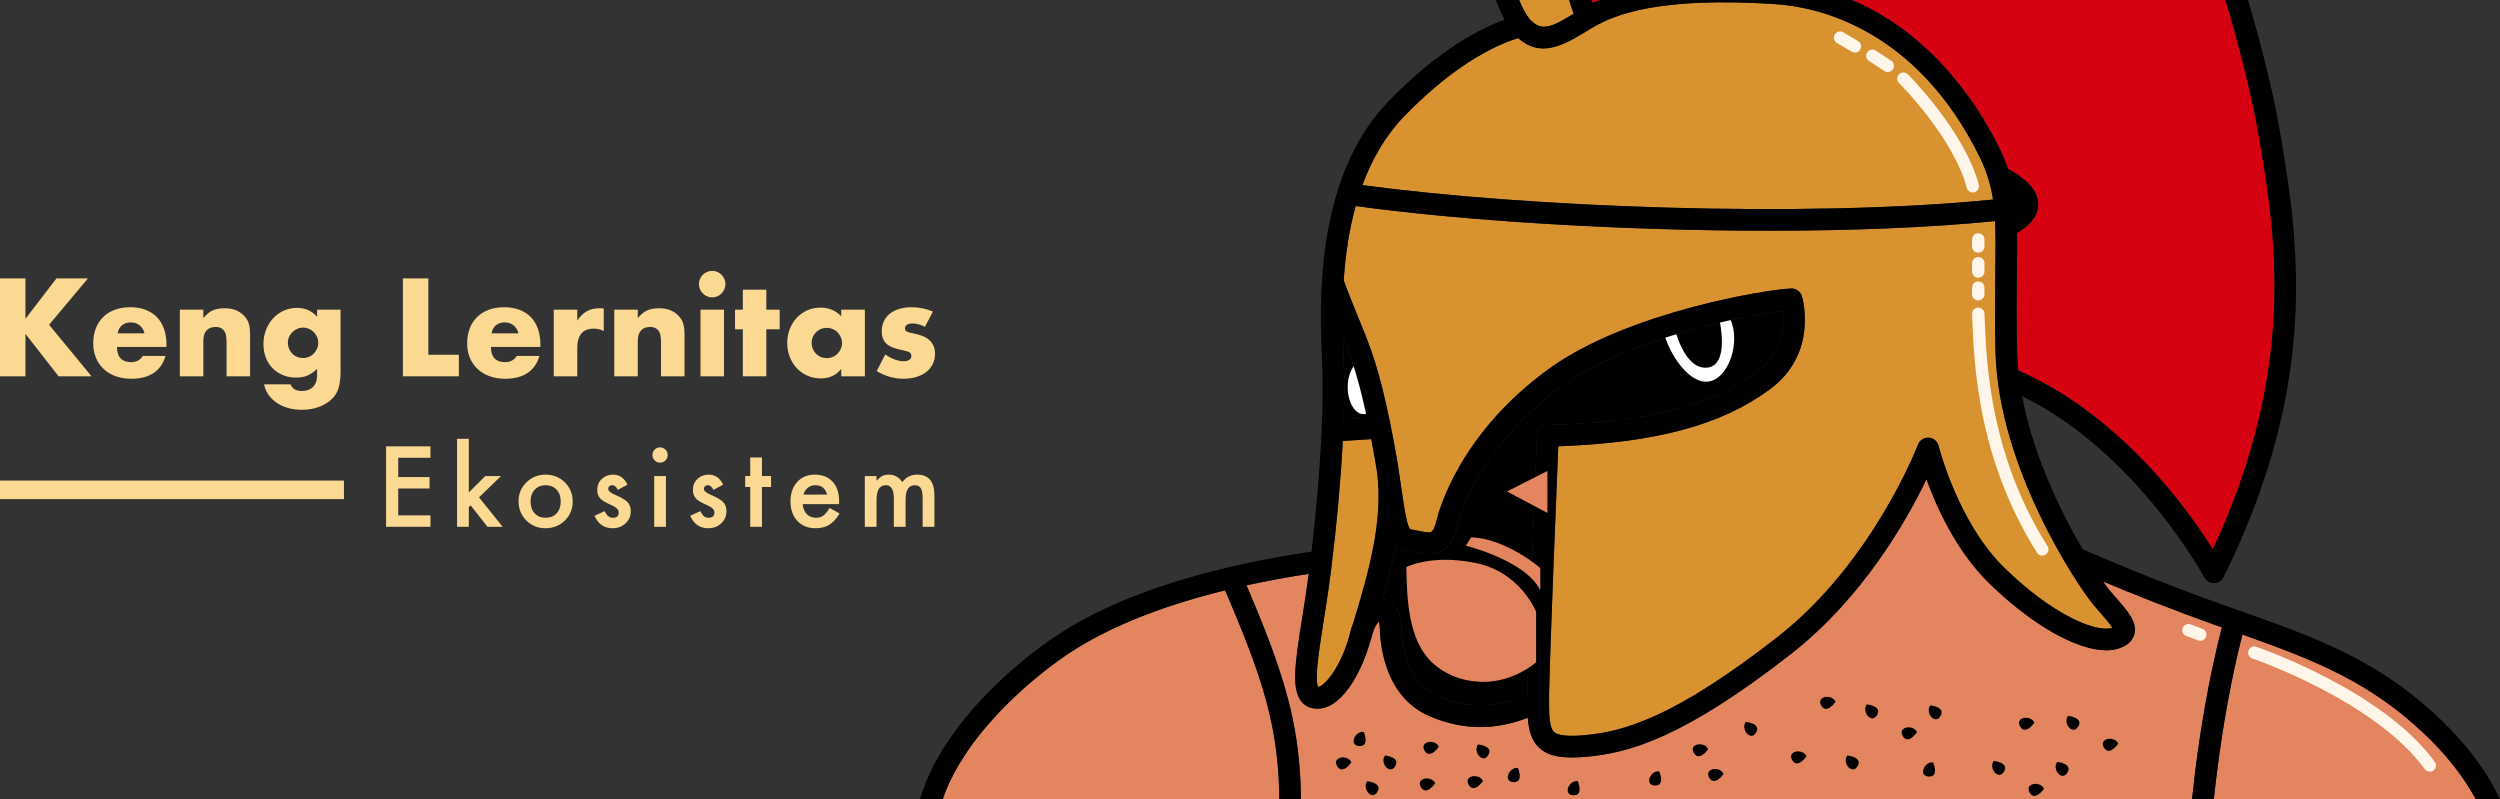<?xml version="1.0" encoding="UTF-8"?>
<svg id="Ebene_2" data-name="Ebene 2" xmlns="http://www.w3.org/2000/svg" version="1.1" viewBox="0 0 1616.98 516.86">
  <rect x="0" y="0" width="1616.98" height="516.86" fill="#333333" stroke="none"/>
  <defs>
    <style>
      .cls-1 {
        fill: #d89330;
      }

      .cls-1, .cls-2, .cls-3, .cls-4, .cls-5, .cls-6 {
        stroke-width: 0px;
      }

      .cls-2 {
        fill: #000;
      }

      .cls-7 {
        fill: none;
        stroke: #fff6e9;
        stroke-linecap: round;
        stroke-linejoin: round;
        stroke-width: 8px;
      }

      .cls-3 {
        fill: #fbd992;
      }

      .cls-4 {
        fill: #d70211;
      }

      .cls-5 {
        fill: #fff;
      }

      .cls-6 {
        fill: #e3855f;
      }
    </style>
  </defs>
  <path class="cls-2" d="M1136.66,240.36c-30.03,22.26-71.87,32.9-135.68,34.49-3.69.09-6.67,3.03-6.82,6.71-.06,1.36-5.64,136.17-6.15,165-.02.9-.04,1.77-.05,2.64-20.03,8.84-38.32,9.26-57.27,1.41-21-8.71-23.95-34.11-24.24-44.62-.43-15.43-8.67-18.27-11.92-18.79,3.24-11.46,6.13-23,8.16-34.54,1.99,1.85,4.48,3.04,7.65,3.57,1.37.23,2.77.52,4.12.79,9.21,1.9,23.13,4.76,28.38-17.41.99-4.14,5.19-19.2,17.98-38.77,12.8-19.57,29.65-36.91,50.07-51.52,42.69-30.56,117.81-45.38,142.17-48.22,1.03,8.94.53,26.71-16.4,39.26Z"/>
  <path class="cls-2" d="M869.09,271.14c.48-14.11.5-26.8.02-37.46l-.03-.64c-.19-4.36-.42-9.47-.58-15.17,5.63,13.93,9.96,26.08,15.61,52.31l-15.02.96Z"/>
  <path class="cls-1" d="M1017.83,8.88c-15.07,9.26-20.85,11.51-28.49,3.53-2.35-2.98-4.62-7.27-6.78-12.41h32.32c.99,3.21,1.98,6.2,2.95,8.88Z"/>
  <path class="cls-1" d="M1289.07,129.07c-122.38,12.19-302.66,4.87-407.88-9.34,5.96-16.22,14.54-31.56,26.85-44.33,35.94-37.27,64.61-48.02,73.9-50.71,14.13,12.33,27.91,5.58,44.22-4.5.99-.61,2.08-1.28,3.28-1.99.42-.2.82-.43,1.19-.7,13.84-7.94,42.09-19.8,117.74-14.82,25.84,1.7,90.42,14.7,131.86,98.43,2.49,5.05,4.41,9.86,5.87,14.69.05.17.1.33.16.5,1.24,4.18,2.15,8.38,2.81,12.77Z"/>
  <path class="cls-4" d="M1029.57,0h5.09c-1.55.66-3.02,1.33-4.42,2-.22-.65-.45-1.32-.67-2Z"/>
  <path class="cls-4" d="M1431.28,355.36c-5.91-9.44-15.6-23.76-28.86-39.59-20.61-24.62-53.95-57.45-96.94-76.07-.41-4.06-.68-8.12-.78-12.17-.54-20.59-.33-36.97-.15-51.43.12-9.44.22-17.76.09-25.37,5.59-3.28,13.6-9.36,13.64-18.54.05-10.5-10.47-18-19.57-22.99-1.56-4.67-3.5-9.38-5.94-14.3-6.9-13.94-22.2-40.76-47.19-63.76-14.79-13.6-30.79-24-47.88-31.14h241.75c8.33,28.13,16.79,60.2,21.54,88.09,10.74,63.07,25.32,148.7-29.71,267.27Z"/>
  <path class="cls-6" d="M1601.26,516.86h-169.38c.11-.99.21-1.97.32-2.94.75-6.83,1.55-13.38,2.38-19.62.23-1.78.47-3.54.71-5.27.62-4.43,1.24-8.68,1.87-12.76.24-1.51.47-3.01.7-4.48.25-1.54.5-3.06.74-4.56.42-2.49.83-4.9,1.24-7.23.2-1.16.4-2.29.6-3.4.24-1.32.48-2.62.71-3.88.72-3.88,1.42-7.48,2.08-10.79,2.87-14.27,5.48-24.99,7.17-31.47,47.12,16.68,82.57,30.73,118.1,64.66.62.59,1.23,1.18,1.83,1.77.98.95,1.94,1.91,2.86,2.85.35.35.68.69,1.02,1.03,2.67,2.76,5.16,5.48,7.47,8.13.25.31.52.61.77.91,1.25,1.45,2.44,2.89,3.57,4.3.29.36.57.71.84,1.06.29.35.56.7.83,1.05s.54.7.8,1.04c.24.31.46.61.69.91.29.38.58.77.86,1.15.5.67.99,1.33,1.46,1.99,1.04,1.44,2.02,2.86,2.94,4.25.23.34.46.68.68,1.02.98,1.48,1.89,2.93,2.74,4.34.32.52.63,1.04.93,1.55.89,1.51,1.71,2.97,2.47,4.39Z"/>
  <path class="cls-6" d="M827.46,516.86h-217.69c.03-.09.06-.17.09-.26.01-.04.02-.07.04-.11.13-.41.28-.8.42-1.21.01-.04.03-.07.04-.11.09-.25.18-.49.27-.74.17-.46.34-.91.52-1.37.21-.55.42-1.1.65-1.65.18-.47.37-.93.57-1.39.18-.43.36-.86.55-1.29.04-.09.08-.18.12-.27.2-.46.4-.91.61-1.37.29-.64.59-1.29.89-1.93.91-1.92,1.88-3.83,2.91-5.73.27-.51.54-1.01.82-1.51.03-.06.07-.12.1-.18,1.59-2.86,3.29-5.67,5.09-8.45.34-.53.69-1.06,1.03-1.58.05-.07.1-.15.15-.22.61-.92,1.23-1.83,1.87-2.73.68-.98,1.38-1.96,2.08-2.93.45-.63.91-1.25,1.38-1.88.46-.62.93-1.24,1.41-1.86,1.89-2.47,3.84-4.9,5.85-7.28.49-.59,1-1.19,1.51-1.78.02-.03.04-.06.07-.09,1-1.14,1.99-2.28,3-3.4.52-.58,1.03-1.15,1.56-1.72.51-.57,1.04-1.14,1.57-1.7.53-.56,1.05-1.12,1.58-1.68.53-.56,1.06-1.11,1.59-1.66.53-.55,1.06-1.1,1.6-1.64.54-.54,1.07-1.08,1.61-1.61.54-.54,1.08-1.07,1.62-1.6.54-.53,1.08-1.06,1.62-1.57.54-.53,1.08-1.04,1.62-1.55.54-.52,1.09-1.03,1.63-1.53.54-.51,1.08-1.01,1.62-1.5.55-.5,1.1-1,1.65-1.5,1.08-.97,2.15-1.92,3.23-2.86l.05-.05c1.06-.92,2.12-1.83,3.18-2.73,1.66-1.41,3.3-2.77,4.93-4.08.48-.39.96-.78,1.43-1.15.53-.43,1.05-.84,1.57-1.24.85-.67,1.7-1.33,2.54-1.98.72-.55,1.44-1.1,2.14-1.63.48-.35.95-.71,1.42-1.06.69-.51,1.36-1.01,2.03-1.49.8-.57,1.58-1.14,2.36-1.69,1.07-.76,2.11-1.48,3.14-2.18.49-.34.98-.67,1.47-1,.35-.24.7-.47,1.05-.7.83-.55,1.65-1.09,2.45-1.6,18.74-12.02,49.68-27.04,98.31-39.02.94,2.18,1.85,4.32,2.74,6.42.26.6.51,1.2.76,1.79,1.07,2.53,2.11,5,3.11,7.42.35.83.69,1.66,1.03,2.48.34.82.67,1.64,1,2.45.33.81.66,1.61.98,2.41.33.8.65,1.6.96,2.38.32.79.63,1.58.95,2.36.1.25.2.5.3.75.95,2.4,1.87,4.75,2.75,7.06.17.44.33.88.5,1.32.29.74.57,1.48.84,2.21.7,1.87,1.38,3.7,2.03,5.51.27.74.54,1.47.79,2.2.43,1.22.86,2.43,1.27,3.62.34.96.66,1.91.98,2.85.08.24.16.48.24.72.4,1.17.78,2.34,1.16,3.49.45,1.39.89,2.78,1.31,4.15.33,1.06.64,2.11.96,3.16.7,2.35,1.36,4.67,1.99,6.98.01.05.03.11.04.16.34,1.28.68,2.55,1,3.82.5,1.98.97,3.96,1.43,5.93.42,1.87.83,3.73,1.2,5.6.02.1.04.19.06.29.19.97.38,1.94.56,2.91.07.34.13.67.19,1.01.04.21.08.43.12.64.16.92.33,1.85.48,2.77.43,2.55.81,5.1,1.15,7.68.17,1.29.33,2.58.48,3.88.07.65.15,1.3.22,1.95.14,1.31.27,2.62.39,3.94.12,1.32.23,2.65.33,3.98.05.67.09,1.34.14,2.02.05.67.09,1.35.13,2.03.15,2.38.26,4.78.34,7.23.09,2.45.15,4.94.17,7.47Z"/>
  <path class="cls-6" d="M1437.14,405.79c-.07.26-.14.52-.21.8-.07.28-.15.56-.22.85-.05.2-.11.4-.16.61-.05.2-.11.4-.16.61-.11.41-.22.84-.33,1.29-.06.22-.11.45-.17.68-.14.55-.28,1.12-.43,1.72-.27,1.09-.55,2.25-.85,3.47-.14.56-.27,1.13-.41,1.72-.97,4.1-2.05,8.87-3.2,14.25-.16.76-.32,1.54-.49,2.32-.43,2.1-.88,4.29-1.33,6.56-.22,1.08-.43,2.18-.65,3.3-.7,3.61-1.41,7.43-2.12,11.43-.17.9-.33,1.82-.49,2.75-.86,4.94-1.72,10.16-2.57,15.64-.21,1.36-.42,2.73-.63,4.13-.87,5.82-1.72,11.92-2.54,18.29-.12.9-.23,1.81-.35,2.72-.71,5.77-1.4,11.75-2.05,17.93h-576.34v-.16c-.02-1.35-.04-2.68-.07-4-.04-1.57-.09-3.12-.15-4.66-.02-.72-.05-1.44-.09-2.15-.05-1.28-.12-2.55-.2-3.81-.08-1.56-.18-3.11-.3-4.64-.07-.96-.15-1.92-.23-2.87-.06-.71-.12-1.42-.19-2.12-.1-1.08-.21-2.16-.32-3.23-.13-1.23-.27-2.46-.42-3.68-.06-.48-.11-.97-.18-1.45-.07-.62-.15-1.23-.24-1.84-.05-.36-.1-.73-.15-1.09-.09-.66-.18-1.33-.28-1.99-.17-1.11-.34-2.21-.51-3.31-.15-.9-.3-1.8-.46-2.7-.07-.46-.15-.92-.24-1.38-.17-.97-.35-1.94-.53-2.9-.11-.53-.21-1.06-.32-1.59-.12-.66-.26-1.31-.4-1.97-.28-1.41-.59-2.82-.9-4.22-.03-.14-.07-.29-.1-.43-.24-1.05-.48-2.1-.73-3.15-.02-.04-.02-.08-.03-.11-.32-1.32-.65-2.65-.99-3.98-.85-3.33-1.78-6.68-2.78-10.07-.16-.54-.32-1.08-.49-1.63-.01-.04-.02-.08-.03-.12-1.85-6.16-3.95-12.47-6.31-19.05-.42-1.16-.84-2.32-1.27-3.5-.15-.4-.3-.81-.45-1.21-.27-.74-.55-1.49-.84-2.25-.45-1.2-.91-2.41-1.38-3.63-.25-.68-.51-1.36-.78-2.04-.97-2.51-1.97-5.06-3.01-7.66-.67-1.65-1.34-3.32-2.03-5.02-2.42-5.93-5.02-12.13-7.81-18.65,12.37-2.71,25.76-5.21,40.27-7.43-1.34,10.13-2.87,19.79-4.24,28.44-2.31,14.6-4.3,27.21-4.53,36.49-.12,4.95-.5,20.02,11.71,22.05,17.23,2.87,30.76-22.44,36.54-42.27l1.34-4.38c.43-1.42.86-2.84,1.29-4.27,1.14-2.66,2.37-4.32,3.28-5.25.26.95.51,2.38.56,4.4.37,13.24,4.31,45.31,32.88,57.16,21,8.71,41.19,8.98,62.83.72.6,8.29,2.43,14.76,7.4,19.4,4.6,4.31,10.97,6.27,21.02,6.27,2.76,0,5.79-.15,9.15-.44,27.71-2.38,62.93-12.08,132.49-66.37,46.82-36.54,75.21-86.9,87.79-113.16,6.63,18.28,19.42,46.55,40.35,67.06,27.59,27.03,56.84,43.59,75.96,43.59,2.5,0,4.83-.29,6.96-.87,6.02-1.64,9.74-4.71,11.07-9.14,2.37-7.88-4-15.13-11.38-23.53-1.38-1.58-2.81-3.21-4.17-4.82-1.04-1.25-2.63-3.35-4.62-6.19,17.86,7.5,45.44,18.65,76.58,29.6l.38.13Z"/>
  <path class="cls-1" d="M875.35,402.72c-.73,1.85-1.38,3.81-1.9,5.92-.26,1.01-.52,1.99-.8,2.96l-.47,1.54c-.04.14-.06.27-.1.4-5.76,18.97-15.36,30.22-19.67,30.81-.41-1.15-1.07-4.33-.45-12.35.62-7.98,2.24-18.28,4.13-30.2,1.58-9.98,3.36-21.28,4.85-33.2,3.68-29.38,6.25-58.14,7.55-83.4l18.45-1.17c1.57,8.1,2.78,15.3,3.8,21.75,3.97,31.19-5.53,64.48-15.39,96.94Z"/>
  <path class="cls-1" d="M1366.23,406.05c-.19.06-.4.12-.63.19-2,.54-9.82,1.66-26.45-6.88-13.73-7.05-28.59-18.23-42.99-32.34-29.85-29.24-42.16-78.13-42.28-78.61-.73-2.98-3.31-5.14-6.37-5.32-3.07-.19-5.89,1.64-6.97,4.51-.29.76-29.43,76.49-90.93,124.49-66.68,52.04-99.53,61.25-125.09,63.46-10.56.91-16.91.21-19.4-2.12-2.81-2.61-3.26-10.3-3.21-19.36.01-.23.01-.47,0-.7.01-2.13.05-4.33.09-6.56.45-25.01,4.75-130.73,5.88-158.16,63.23-2.24,105.7-13.75,137.12-37.04,30.94-22.94,20.92-58.48,20.48-59.98-.9-3.05-3.74-5.11-6.91-5.02-15.45.43-105.31,15.17-155.83,51.32-58.76,42.05-72.18,92.81-73.52,98.46-1.02,4.32-2.42,7.21-3.73,7.72-1.49.58-4.91-.12-8.21-.8-1.48-.3-3-.62-4.64-.89-2.42-.4-4.24-12.9-6-24.98-.6-4.12-1.26-8.63-2.03-13.57-.34-2.65-.77-5.28-1.29-7.92-1.05-6.23-2.3-13.09-3.84-20.69-7.59-37.23-12.73-49.78-20.5-68.78-2.85-6.96-6.06-14.8-9.89-25.12,1.03-15.35,3.28-31.91,7.76-48.09,68.7,9.44,170.3,15.95,267.17,15.95,52.12,0,102.86-1.88,146.37-6.21.05,1.16.1,2.34.14,3.53,0,.22,0,.43.02.65.26,8.3.14,17.64,0,28.74-.18,14.58-.39,31.1.15,51.97,1.93,74.76,53.33,151.35,63.37,163.34,1.46,1.74,2.95,3.43,4.38,5.07,2.61,2.97,6.31,7.18,7.78,9.74Z"/>
  <ellipse class="cls-5" cx="881.98" cy="250.48" rx="10.3" ry="17.4"/>
  <path class="cls-5" d="M1075.89,214.16c3.9,15.85,17.41,35.08,29.89,32.49s20.27-25.47,13.25-40.54l-6.76,1.54s6.59,29.03-8.32,30.16-21.05-26.25-21.05-26.25l-7.02,2.6Z"/>
  <path class="cls-2" d="M1578.17,465c-18.71-17.87-38.61-31.68-62.63-43.46-21.81-10.69-45.04-18.86-71.94-28.32l-2.2-.77c-46.71-16.43-85.32-33.28-94.49-37.35-14.06-24.12-31.85-60.76-39.03-98.88,73.87,36.18,117.42,116.44,117.87,117.28,1.22,2.29,3.6,3.71,6.18,3.71h.11c2.62-.04,5-1.55,6.16-3.9,27.87-56.38,42.98-110.44,46.22-165.25,2.88-48.82-4.35-91.3-9.63-122.32-4.62-27.15-12.67-58.13-20.75-85.74h-14.59c8.33,28.13,16.79,60.2,21.54,88.09,10.74,63.07,25.32,148.7-29.71,267.27-5.91-9.44-15.6-23.76-28.86-39.59-20.61-24.62-53.95-57.45-96.94-76.07-.41-4.06-.68-8.12-.78-12.17-.54-20.59-.33-36.97-.15-51.43.12-9.44.22-17.76.09-25.37,5.59-3.28,13.6-9.36,13.64-18.54.05-10.5-10.47-18-19.57-22.99-1.56-4.67-3.5-9.38-5.94-14.3-6.9-13.94-22.2-40.76-47.19-63.76-14.79-13.6-30.79-24-47.88-31.14h-163.04c-1.55.66-3.02,1.33-4.42,2-.22-.65-.45-1.32-.67-2h-14.69c.99,3.21,1.98,6.2,2.95,8.88-15.07,9.26-20.85,11.51-28.49,3.53-2.35-2.98-4.62-7.27-6.78-12.41h-15.03c1.84,4.9,3.7,9.17,5.6,12.8-14.01,4.93-41.76,18.24-75.17,52.88-15.78,16.37-25.98,36.25-32.52,56.83-.25.54-.44,1.12-.55,1.73-5.9,19.2-8.67,38.93-9.83,56.92-.08.45-.11.91-.09,1.37-1.25,20.57-.43,38.76.12,51.14l.03.64c.55,12.16.42,27.09-.31,43.8-.01.14-.01.27-.01.41-1.04,23.43-3.26,50.36-6.52,78.23-16.12,2.38-34.09,5.59-52.64,9.92-.5.06-.99.18-1.48.35-37.15,8.78-76.45,22.04-107.65,42.03-19.17,12.29-39.09,29.25-54.64,46.53-18.59,20.66-30.94,41.25-36.79,61.28h14.69c.03-.09.06-.17.09-.26.01-.04.02-.07.04-.11.13-.41.28-.8.42-1.21.01-.04.03-.07.04-.11.09-.25.18-.49.27-.74.17-.46.34-.91.52-1.37.21-.55.42-1.1.65-1.65.18-.47.37-.93.57-1.39.18-.43.36-.86.55-1.29.04-.09.08-.18.12-.27.2-.46.4-.91.61-1.37.29-.64.59-1.29.89-1.93.91-1.92,1.88-3.83,2.91-5.73.27-.51.54-1.01.82-1.51.03-.06.07-.12.1-.18,1.59-2.86,3.29-5.67,5.09-8.45.34-.53.69-1.06,1.03-1.58.05-.07.1-.15.15-.22.61-.92,1.23-1.83,1.87-2.73.68-.98,1.38-1.96,2.08-2.93.45-.63.91-1.25,1.38-1.88.46-.62.93-1.24,1.41-1.86,1.89-2.47,3.84-4.9,5.85-7.28.49-.59,1-1.19,1.51-1.78.02-.03.04-.06.07-.09.99-1.14,1.99-2.28,3-3.4.52-.58,1.03-1.15,1.56-1.72.51-.57,1.04-1.14,1.57-1.7.52-.57,1.04-1.12,1.58-1.68.53-.56,1.06-1.11,1.59-1.66.53-.55,1.06-1.1,1.6-1.64.54-.54,1.07-1.08,1.61-1.61.54-.55,1.08-1.08,1.62-1.6.54-.53,1.08-1.06,1.62-1.57.54-.53,1.08-1.04,1.62-1.55.54-.52,1.09-1.03,1.63-1.53.54-.51,1.08-1.01,1.62-1.5.55-.5,1.1-1,1.65-1.5,1.08-.97,2.16-1.93,3.23-2.86l.05-.05c1.06-.93,2.12-1.84,3.18-2.73,1.66-1.41,3.3-2.77,4.93-4.08.48-.39.96-.78,1.43-1.15.53-.43,1.05-.84,1.57-1.24.85-.68,1.7-1.34,2.54-1.98.72-.55,1.44-1.1,2.14-1.63.48-.36.95-.71,1.42-1.06.69-.51,1.36-1.01,2.03-1.49.8-.58,1.58-1.14,2.36-1.69,1.07-.76,2.11-1.48,3.14-2.18.49-.34.98-.67,1.47-1,.35-.24.7-.47,1.05-.7.83-.55,1.65-1.09,2.45-1.6,18.74-12.02,49.68-27.04,98.31-39.02.94,2.18,1.85,4.32,2.74,6.42.26.6.51,1.2.76,1.79,1.07,2.53,2.11,5,3.11,7.42.35.83.69,1.66,1.03,2.48.34.82.67,1.64,1,2.45.33.81.66,1.61.98,2.41.33.8.65,1.6.96,2.38.32.79.63,1.58.95,2.36.1.25.2.5.3.75.94,2.4,1.86,4.75,2.75,7.06.17.44.33.88.5,1.32.29.74.57,1.48.84,2.21.7,1.87,1.38,3.7,2.03,5.51.27.74.54,1.47.79,2.2.43,1.22.86,2.43,1.27,3.62.34.96.66,1.91.98,2.85.08.24.16.48.24.72.4,1.17.78,2.34,1.16,3.49.45,1.39.89,2.78,1.31,4.15.33,1.06.64,2.11.96,3.16.7,2.35,1.36,4.67,1.99,6.98.01.05.03.11.04.16.34,1.28.68,2.55,1,3.82.5,1.98.97,3.96,1.43,5.93.42,1.87.82,3.73,1.2,5.6.02.1.04.19.06.29.19.97.38,1.94.56,2.91.07.34.13.67.19,1.01.04.21.08.43.12.64.16.92.33,1.85.48,2.77.42,2.55.8,5.11,1.15,7.68.17,1.29.33,2.58.48,3.88.07.65.15,1.3.22,1.95.14,1.31.27,2.62.39,3.94.12,1.32.23,2.65.33,3.98.05.67.09,1.34.14,2.02.05.67.09,1.35.13,2.03.14,2.38.25,4.78.34,7.23.03.83.05,1.67.07,2.51.04,1.01.06,2.02.07,3.04.01.63.02,1.27.03,1.92h13.98v-.16c-.02-1.35-.05-2.68-.07-4-.04-1.57-.09-3.12-.15-4.66-.03-.72-.06-1.44-.09-2.15-.06-1.28-.12-2.55-.2-3.81-.08-1.56-.18-3.11-.3-4.64-.07-.96-.15-1.92-.23-2.87-.06-.71-.12-1.42-.19-2.12-.1-1.08-.21-2.16-.32-3.23-.13-1.23-.27-2.46-.42-3.68-.06-.48-.11-.97-.18-1.45-.07-.62-.15-1.23-.24-1.84-.05-.36-.1-.73-.15-1.09-.09-.66-.19-1.33-.28-1.99-.17-1.11-.34-2.21-.51-3.31-.15-.9-.3-1.8-.46-2.7-.07-.46-.15-.92-.24-1.38-.17-.97-.35-1.94-.53-2.9-.11-.53-.21-1.06-.32-1.59-.13-.66-.26-1.32-.4-1.97-.28-1.41-.59-2.82-.9-4.22-.03-.14-.07-.29-.1-.43-.24-1.05-.48-2.1-.73-3.15-.02-.04-.02-.08-.03-.11-.32-1.33-.65-2.65-.99-3.98-.85-3.33-1.78-6.68-2.78-10.07-.16-.54-.32-1.08-.49-1.63-.01-.04-.02-.08-.03-.12-1.85-6.16-3.95-12.47-6.31-19.05-.42-1.16-.84-2.32-1.27-3.5-.15-.4-.3-.81-.45-1.21-.28-.75-.56-1.5-.84-2.25-.45-1.2-.91-2.41-1.38-3.63-.25-.68-.51-1.36-.78-2.04-.97-2.51-1.97-5.06-3.01-7.66-.67-1.65-1.34-3.32-2.03-5.02-2.42-5.93-5.02-12.13-7.81-18.65,12.37-2.71,25.76-5.21,40.27-7.43-1.34,10.13-2.87,19.79-4.24,28.44-2.31,14.6-4.3,27.21-4.53,36.49-.12,4.95-.5,20.02,11.71,22.05,17.23,2.87,30.76-22.44,36.54-42.27l1.34-4.38c.43-1.42.86-2.84,1.29-4.27,1.14-2.66,2.37-4.32,3.28-5.25.26.95.51,2.38.56,4.4.37,13.24,4.31,45.31,32.88,57.16,21,8.71,41.19,8.98,62.83.72.6,8.29,2.43,14.76,7.4,19.4,4.6,4.31,10.97,6.27,21.02,6.27,2.76,0,5.79-.15,9.15-.44,27.71-2.38,62.93-12.08,132.49-66.37,46.82-36.54,75.21-86.9,87.79-113.16,6.63,18.28,19.42,46.55,40.35,67.06,27.59,27.03,56.84,43.59,75.96,43.59,2.5,0,4.83-.29,6.96-.87,6.02-1.64,9.74-4.71,11.07-9.14,2.37-7.88-4-15.13-11.38-23.53-1.38-1.58-2.81-3.21-4.17-4.82-1.04-1.25-2.63-3.35-4.62-6.19,17.86,7.5,45.44,18.65,76.58,29.6l.38.13c-.07.26-.14.53-.21.8-.07.28-.15.56-.22.85-.05.2-.11.4-.16.61-.05.2-.11.4-.16.61-.11.42-.22.85-.33,1.29-.06.22-.11.45-.17.68-.14.55-.28,1.13-.43,1.72-.27,1.09-.55,2.25-.85,3.47-.13.56-.27,1.13-.41,1.72-.97,4.1-2.05,8.87-3.2,14.25-.16.76-.32,1.54-.49,2.32-.43,2.1-.88,4.29-1.33,6.56-.22,1.08-.43,2.18-.65,3.3-.7,3.61-1.41,7.43-2.12,11.43-.17.9-.33,1.82-.49,2.75-.86,4.94-1.72,10.16-2.57,15.64-.21,1.36-.42,2.73-.63,4.13-.87,5.82-1.72,11.92-2.54,18.29-.12.9-.23,1.81-.35,2.72-.71,5.77-1.4,11.75-2.05,17.93h14.1c.11-.99.21-1.97.32-2.94.75-6.83,1.55-13.38,2.38-19.62.23-1.78.47-3.54.71-5.27.62-4.43,1.24-8.68,1.87-12.76.24-1.51.47-3.01.7-4.48.25-1.54.5-3.06.74-4.56.42-2.49.83-4.9,1.24-7.23.2-1.16.4-2.29.6-3.4.24-1.32.48-2.62.71-3.88.72-3.88,1.42-7.48,2.08-10.79,2.87-14.27,5.48-24.99,7.17-31.47,47.12,16.68,82.57,30.73,118.1,64.66.62.59,1.23,1.18,1.83,1.77.98.95,1.94,1.91,2.86,2.85.35.35.68.69,1.02,1.03,2.67,2.76,5.16,5.48,7.47,8.13.25.31.52.61.77.91,1.25,1.45,2.44,2.89,3.57,4.3.29.36.57.71.84,1.06.29.35.56.7.83,1.05s.54.7.8,1.04c.24.31.46.61.69.91.29.38.58.77.86,1.15.5.67.99,1.33,1.46,1.99,1.04,1.44,2.02,2.86,2.94,4.25.23.34.46.68.68,1.02.98,1.48,1.89,2.93,2.74,4.34.32.52.63,1.04.93,1.55.89,1.51,1.71,2.97,2.47,4.39h15.72c-6.23-13.34-17.72-31.72-38.81-51.86ZM908.04,75.4c35.94-37.27,64.61-48.02,73.9-50.71,14.13,12.33,27.91,5.58,44.22-4.5.99-.61,2.08-1.28,3.28-1.99.42-.2.82-.43,1.19-.7,13.84-7.94,42.09-19.8,117.74-14.82,25.84,1.7,90.42,14.7,131.86,98.43,2.49,5.05,4.41,9.86,5.87,14.69.05.17.1.33.16.5,1.24,4.18,2.15,8.38,2.81,12.77-122.38,12.19-302.66,4.87-407.88-9.34,5.96-16.22,14.54-31.56,26.85-44.33ZM869.02,219.17c.18.44.35.87.52,1.3.18.43.34.86.51,1.29.34.86.68,1.72,1,2.57.35.9.69,1.81,1.04,2.73.14.39.29.78.43,1.18.36.96.71,1.92,1.05,2.9.13.37.26.74.38,1.11.25.71.49,1.42.73,2.14.28.84.56,1.69.84,2.56.1.32.2.64.31.97.22.7.44,1.4.66,2.12.01.05.02.09.04.13.15.51.31,1.03.47,1.55.07.26.15.53.23.79.16.53.32,1.06.47,1.61.15.54.31,1.09.47,1.65.09.32.18.65.27.97.15.53.29,1.07.44,1.61.08.29.16.58.24.88.16.59.32,1.19.48,1.8.27,1.06.55,2.15.83,3.26.28,1.14.57,2.32.87,3.53.05.21.1.42.15.63.25,1.08.51,2.18.78,3.31.02.1.04.2.07.3.41,1.79.83,3.66,1.26,5.61.19.82.37,1.66.55,2.51l-15.02.96c.48-14.11.5-26.8.02-37.46l-.03-.64c-.19-4.36-.42-9.47-.58-15.17.18.44.35.87.52,1.3ZM875.35,402.72c-.73,1.85-1.38,3.81-1.9,5.92-.26,1.01-.52,1.99-.8,2.96l-.47,1.54c-.04.14-.06.27-.1.4-5.76,18.97-15.36,30.22-19.67,30.81-.41-1.15-1.07-4.33-.45-12.35.62-7.98,2.24-18.28,4.13-30.2,1.58-9.98,3.36-21.28,4.85-33.2,3.68-29.38,6.25-58.14,7.55-83.4l18.45-1.17c1.57,8.1,2.78,15.3,3.8,21.75,3.97,31.19-5.53,64.48-15.39,96.94ZM994.16,281.56s-.01.16-.02.37c0,.11-.01.24-.01.39-.01.05-.01.1-.01.15,0,.07,0,.15-.01.22,0,.08,0,.17-.01.25-.01.37-.03.81-.05,1.31-.01.31-.03.65-.04,1.01-.02.26-.03.53-.04.82,0,.17,0,.34-.02.52s-.02.36-.02.55c-.01.23-.02.47-.03.71s-.02.49-.03.74l-.03.78c-.02.25-.03.51-.04.77v.05c-.02.56-.04,1.14-.07,1.75-.02.6-.05,1.23-.08,1.88-.01.32-.02.65-.04.99-.01.33-.03.67-.04,1.02-.02.6-.05,1.22-.08,1.85,0,.1,0,.2-.01.3-.03.71-.06,1.45-.09,2.21-.02.51-.04,1.03-.06,1.56,0,.05-.01.11-.01.16-.02.63-.05,1.28-.07,1.94-.01.12-.02.25-.02.37-.04.93-.08,1.88-.12,2.85-.02.49-.04.98-.06,1.48-.03.7-.06,1.42-.08,2.15-.03.64-.05,1.29-.08,1.95,0,.07-.01.13-.01.2-.12,2.99-.25,6.14-.38,9.4-.03.81-.07,1.63-.1,2.46s-.07,1.66-.1,2.5c-.06,1.53-.12,3.08-.18,4.65l-.09,2.31c-.04.79-.07,1.58-.1,2.38-.04,1.11-.08,2.23-.13,3.36-.03.85-.07,1.71-.1,2.56-.08,2-.16,4.01-.24,6.04-.04,1.16-.09,2.32-.14,3.49-.05,1.46-.11,2.93-.17,4.39-.05,1.47-.11,2.94-.17,4.42-.03.8-.06,1.6-.09,2.4h0c-.02.39-.03.77-.05,1.15-.09,2.23-.17,4.46-.26,6.69-.02.73-.05,1.45-.08,2.18-.01.24-.02.49-.03.73,0,.35-.03.69-.04,1.04-.03.91-.07,1.81-.1,2.72-.04.86-.07,1.71-.1,2.56-.04.98-.07,1.94-.11,2.91-.03.78-.06,1.56-.09,2.33-.04,1.12-.09,2.23-.13,3.34h0c-.02.62-.04,1.23-.06,1.83-.05,1.14-.09,2.28-.13,3.41-.02.56-.04,1.12-.06,1.68-.04,1.12-.08,2.23-.12,3.34-.02.55-.04,1.1-.06,1.65-.06,1.64-.12,3.27-.18,4.87v.05c-.04,1.05-.07,2.08-.11,3.11-.05,1.22-.09,2.43-.13,3.61-.03.85-.06,1.68-.09,2.51-.03,1-.07,1.98-.1,2.95-.02.49-.03.97-.05,1.44-.02.78-.05,1.56-.08,2.32-.01.42-.03.83-.04,1.25-.08,2.5-.16,4.88-.23,7.13-.01.42-.03.82-.04,1.23-.01.29-.02.59-.03.88-.06,1.89-.11,3.67-.16,5.33-.01.52-.03,1.03-.04,1.53-.02.56-.03,1.11-.04,1.63-.02.53-.03,1.04-.04,1.54-.02.67-.03,1.3-.05,1.9-.01.21-.01.42-.01.62-.01.2-.01.4-.01.6-.01.45-.02.87-.03,1.28-.02.9-.04,1.77-.05,2.64-20.03,8.84-38.32,9.26-57.27,1.41-21-8.71-23.95-34.11-24.24-44.62-.43-15.43-8.67-18.27-11.92-18.79,3.24-11.46,6.13-23,8.16-34.54,1.99,1.85,4.48,3.04,7.65,3.57,1.37.23,2.77.52,4.12.79,9.21,1.9,23.13,4.76,28.38-17.41.99-4.14,5.19-19.2,17.98-38.77,12.8-19.57,29.65-36.91,50.07-51.52,1.14-.82,2.31-1.63,3.5-2.42.42-.28.83-.56,1.26-.83.11-.07.22-.15.33-.22.85-.56,1.72-1.11,2.6-1.66.43-.27.86-.53,1.3-.8.67-.41,1.36-.82,2.04-1.22.04-.03.07-.05.11-.07.94-.55,1.89-1.1,2.86-1.65.06-.03.11-.06.17-.09.67-.38,1.36-.76,2.05-1.14.82-.45,1.65-.9,2.49-1.34.67-.36,1.34-.71,2.02-1.06.56-.29,1.12-.58,1.69-.86.56-.29,1.14-.57,1.71-.85.46-.23.92-.46,1.39-.68.65-.32,1.3-.63,1.96-.94.81-.39,1.63-.77,2.46-1.15.61-.29,1.23-.57,1.86-.85.94-.43,1.88-.85,2.83-1.26.72-.31,1.44-.62,2.17-.93.99-.43,1.98-.84,2.98-1.26.09-.04.19-.08.28-.11,1.06-.44,2.12-.87,3.19-1.29.46-.19.92-.37,1.38-.55.64-.25,1.28-.51,1.93-.75.64-.25,1.28-.5,1.93-.74,1.21-.46,2.43-.92,3.65-1.36.01-.01.03-.01.05-.02.57-.21,1.14-.41,1.71-.62.04-.02.09-.03.13-.04.55-.2,1.09-.4,1.64-.59.55-.19,1.1-.39,1.65-.58.31-.11.63-.22.94-.33.19-.07.38-.13.57-.19.49-.17.99-.35,1.49-.51.5-.17,1-.34,1.49-.5.67-.23,1.33-.45,2-.66.75-.26,1.51-.5,2.26-.74.06-.02.12-.04.18-.06.61-.2,1.22-.39,1.82-.58.74-.24,1.47-.47,2.2-.69,1.03-.32,2.05-.63,3.07-.94.79-.24,1.58-.48,2.36-.71.75-.23,1.51-.45,2.26-.66.85-.25,1.7-.49,2.54-.73,3.37-.96,6.71-1.86,9.98-2.71.82-.22,1.64-.43,2.45-.63,1.79-.46,3.56-.9,5.31-1.32,1.13-.27,2.25-.54,3.36-.8,1.05-.25,2.1-.49,3.13-.73,1.3-.29,2.58-.58,3.84-.85.45-.1.89-.2,1.33-.29.57-.12,1.13-.24,1.68-.36,1.18-.26,2.34-.5,3.48-.73.44-.09.87-.18,1.29-.26.84-.18,1.66-.34,2.47-.5.81-.16,1.61-.31,2.4-.46,1.62-.31,3.19-.6,4.7-.87,1.44-.26,2.83-.5,4.16-.72.6-.1,1.18-.2,1.76-.29,1.73-.28,3.36-.53,4.88-.75.28-.04.57-.08.85-.12,1.69-.24,3.22-.44,4.6-.6,1.03,8.94.53,26.71-16.4,39.26-30.03,22.26-71.87,32.9-135.68,34.49-3.69.09-6.67,3.03-6.82,6.71ZM1366.23,406.05c-.19.06-.4.12-.63.19-2,.54-9.82,1.66-26.45-6.88-13.73-7.05-28.59-18.23-42.99-32.34-29.85-29.24-42.16-78.13-42.28-78.61-.73-2.98-3.31-5.14-6.37-5.32-3.07-.19-5.89,1.64-6.97,4.51-.29.76-29.43,76.49-90.93,124.49-66.68,52.04-99.53,61.25-125.09,63.46-10.56.91-16.91.21-19.4-2.12-2.81-2.61-3.26-10.3-3.21-19.36.01-.23.01-.47,0-.7.01-2.13.05-4.33.09-6.56.45-25.01,4.75-130.73,5.88-158.16,63.23-2.24,105.7-13.75,137.12-37.04,30.94-22.94,20.92-58.48,20.48-59.98-.9-3.05-3.74-5.11-6.91-5.02-15.45.43-105.31,15.17-155.83,51.32-58.76,42.05-72.18,92.81-73.52,98.46-1.02,4.32-2.42,7.21-3.73,7.72-1.49.58-4.91-.12-8.21-.8-1.48-.3-3-.62-4.64-.89-2.42-.4-4.24-12.9-6-24.98-.6-4.12-1.26-8.63-2.03-13.57-.34-2.65-.77-5.28-1.29-7.92-1.05-6.23-2.3-13.09-3.84-20.69-7.59-37.23-12.73-49.78-20.5-68.78-2.85-6.96-6.06-14.8-9.89-25.12,1.03-15.35,3.28-31.91,7.76-48.09,68.7,9.44,170.3,15.95,267.17,15.95,52.12,0,102.86-1.88,146.37-6.21.05,1.16.1,2.34.14,3.53,0,.22,0,.43.02.65.26,8.3.14,17.64,0,28.74-.18,14.58-.39,31.1.15,51.97,1.93,74.76,53.33,151.35,63.37,163.34,1.46,1.74,2.95,3.43,4.38,5.07,2.61,2.97,6.31,7.18,7.78,9.74Z"/>
  <path class="cls-6" d="M909.6,366.79c.39,20.41,1.16,46.98,16.56,61.61,15.4,14.63,43.9,18.87,67.39,0v-32.73s-10-25.51-38.89-31.48c-28.89-5.97-45.05,2.6-45.05,2.6Z"/>
  <path class="cls-6" d="M948.1,352.93s38.89,9.65,48.13,28.89v-14.44s-21.95-19.07-44.67-19.84l-3.47,5.39Z"/>
  <polygon class="cls-6" points="974.67 317.89 1000.86 331.75 1000.86 304.6 974.67 317.89"/>
  <line class="cls-7" x1="1190.15" y1="24.34" x2="1199.71" y2="29.99"/>
  <line class="cls-7" x1="1211.01" y1="36.08" x2="1221" y2="42.59"/>
  <path class="cls-7" d="M1231.15,50.87s35.87,35.87,44.83,69.62"/>
  <line class="cls-7" x1="1279.53" y1="154.84" x2="1279.53" y2="159.46"/>
  <line class="cls-7" x1="1279.53" y1="170.25" x2="1279.53" y2="175.64"/>
  <line class="cls-7" x1="1279.53" y1="186.04" x2="1279.53" y2="190.28"/>
  <path class="cls-7" d="M1279.53,202.99c1.16,19.26.01,87.12,41.4,152.37"/>
  <line class="cls-7" x1="1415.49" y1="407.58" x2="1423.1" y2="410.46"/>
  <path class="cls-7" d="M1458.05,422.11s80.28,27.34,113.5,73.01"/>
  <path class="cls-2" d="M882.07,473.4c-5.64-.91-9.9,8.83-2.9,9.13s2.9-9.13,2.9-9.13Z"/>
  <path class="cls-2" d="M1020.5,505.23c-5.64-.91-9.9,8.83-2.9,9.13s2.9-9.13,2.9-9.13Z"/>
  <path class="cls-2" d="M1073.21,498.94c-5.64-.91-9.9,8.83-2.9,9.13s2.9-9.13,2.9-9.13Z"/>
  <path class="cls-2" d="M1250.37,493.14c-5.64-.91-9.9,8.83-2.9,9.13s2.9-9.13,2.9-9.13Z"/>
  <path class="cls-2" d="M981.77,496.74c-5.64-.91-9.9,8.83-2.9,9.13s2.9-9.13,2.9-9.13Z"/>
  <path class="cls-2" d="M930.63,482.99c-2.25-5.25-12.76-3.64-9.27,2.44,3.49,6.08,9.27-2.44,9.27-2.44Z"/>
  <path class="cls-2" d="M928.29,506.64c-2.25-5.25-12.76-3.64-9.27,2.44,3.49,6.08,9.27-2.44,9.27-2.44Z"/>
  <path class="cls-2" d="M874.07,493.05c-2.25-5.25-12.76-3.64-9.27,2.44,3.49,6.08,9.27-2.44,9.27-2.44Z"/>
  <path class="cls-2" d="M959.18,505.14c-2.25-5.25-12.76-3.64-9.27,2.44,3.49,6.08,9.27-2.44,9.27-2.44Z"/>
  <path class="cls-2" d="M1104.81,484.56c-2.25-5.25-12.76-3.64-9.27,2.44,3.49,6.08,9.27-2.44,9.27-2.44Z"/>
  <path class="cls-2" d="M1168.42,489.16c-2.25-5.25-12.76-3.64-9.27,2.44s9.27-2.44,9.27-2.44Z"/>
  <path class="cls-2" d="M1114.78,500.54c-2.25-5.25-12.76-3.64-9.27,2.44,3.49,6.08,9.27-2.44,9.27-2.44Z"/>
  <path class="cls-2" d="M1187.23,453.88c-2.25-5.25-12.76-3.64-9.27,2.44,3.49,6.08,9.27-2.44,9.27-2.44Z"/>
  <path class="cls-2" d="M956,481.49c-3.53,4.49,2.94,12.93,6.59,6.95,3.65-5.98-6.59-6.95-6.59-6.95Z"/>
  <path class="cls-2" d="M1129.19,466.91c-3.53,4.49,2.94,12.93,6.59,6.95s-6.59-6.95-6.59-6.95Z"/>
  <path class="cls-2" d="M1194.82,488.66c-3.53,4.49,2.94,12.93,6.59,6.95,3.65-5.98-6.59-6.95-6.59-6.95Z"/>
  <path class="cls-2" d="M895.8,488.66c-3.53,4.49,2.94,12.93,6.59,6.95,3.65-5.98-6.59-6.95-6.59-6.95Z"/>
  <path class="cls-2" d="M1370.05,481c-2.25-5.25-12.76-3.64-9.27,2.44s9.27-2.44,9.27-2.44Z"/>
  <path class="cls-2" d="M1315.84,467.41c-2.25-5.25-12.76-3.64-9.27,2.44s9.27-2.44,9.27-2.44Z"/>
  <path class="cls-2" d="M1337.57,463.02c-3.53,4.49,2.94,12.93,6.59,6.95,3.65-5.98-6.59-6.95-6.59-6.95Z"/>
  <path class="cls-2" d="M1239.93,473.59c-2.25-5.25-12.76-3.64-9.27,2.44,3.49,6.08,9.27-2.44,9.27-2.44Z"/>
  <path class="cls-2" d="M1248.49,456.23c-3.53,4.49,2.94,12.93,6.59,6.95,3.65-5.98-6.59-6.95-6.59-6.95Z"/>
  <path class="cls-2" d="M1207.44,455.61c-3.53,4.49,2.94,12.93,6.59,6.95,3.65-5.98-6.59-6.95-6.59-6.95Z"/>
  <path class="cls-2" d="M1322.02,510.16c-2.25-5.25-12.76-3.64-9.27,2.44,3.49,6.08,9.27-2.44,9.27-2.44Z"/>
  <path class="cls-2" d="M1330.58,492.79c-3.53,4.49,2.94,12.93,6.59,6.95,3.65-5.98-6.59-6.95-6.59-6.95Z"/>
  <path class="cls-2" d="M1289.53,492.17c-3.53,4.49,2.94,12.93,6.59,6.95,3.65-5.98-6.59-6.95-6.59-6.95Z"/>
  <path class="cls-2" d="M884.28,505.26c-3.53,4.49,2.94,12.93,6.59,6.95,3.65-5.98-6.59-6.95-6.59-6.95Z"/>
  <g>
    <g>
      <path class="cls-3" d="M31.75,210.05l25.11-29.98h-20.33l-20.07,26.11v-26.11H0v63.32h16.46v-27.47l21.42,27.47h21.33l-27.46-33.34Z"/>
      <path class="cls-3" d="M107.67,222.81c0-3.75-.54-7.12-1.6-10.12-1.06-2.99-2.6-5.53-4.62-7.6-2.01-2.07-4.48-3.65-7.39-4.74-2.91-1.1-6.19-1.64-9.82-1.64s-7.02.54-9.96,1.64c-2.93,1.09-5.44,2.64-7.51,4.66-2.07,2.01-3.67,4.46-4.79,7.35-1.12,2.88-1.68,6.11-1.68,9.7s.59,6.6,1.77,9.4c1.17,2.8,2.84,5.21,4.99,7.22,2.16,2.02,4.75,3.57,7.77,4.66,3.02,1.1,6.35,1.64,9.99,1.64,11.87,0,19.29-4.92,22.26-14.78h-14.7c-1.68,2.69-4.17,4.03-7.47,4.03-6.16,0-9.24-3.27-9.24-9.82h32v-1.6ZM76.09,215.59c.39-2.24,1.33-3.98,2.81-5.21,1.49-1.23,3.4-1.85,5.76-1.85,2.23,0,4.14.65,5.71,1.94,1.56,1.28,2.6,2.99,3.1,5.12h-17.38Z"/>
      <path class="cls-3" d="M161.08,209.88c-.45-1.79-1.29-3.42-2.52-4.87-1.51-1.79-3.35-3.18-5.5-4.16-2.16-.98-4.75-1.47-7.77-1.47-2.86,0-5.35.43-7.48,1.3-2.12.87-4.22,2.56-6.29,5.08v-5.46h-15.2v43.09h15.2v-23.01c0-2.86.68-5.06,2.05-6.6,1.38-1.54,3.35-2.31,5.92-2.31.96,0,1.85.14,2.69.42s1.6.76,2.27,1.43c.78.79,1.33,1.84,1.64,3.15.3,1.32.46,3.04.46,5.17v21.75h15.2v-27.38c0-2.3-.22-4.34-.67-6.13Z"/>
      <path class="cls-3" d="M205.08,200.3v4.54c-3.47-3.81-7.75-5.71-12.85-5.71-3.13,0-6.03.6-8.69,1.8-2.66,1.21-4.95,2.86-6.89,4.96-1.93,2.1-3.45,4.56-4.57,7.39-1.12,2.83-1.68,5.89-1.68,9.2s.51,6.2,1.55,8.86c1.04,2.65,2.49,4.94,4.37,6.84,1.87,1.9,4.1,3.39,6.67,4.45,2.58,1.06,5.41,1.6,8.49,1.6,1.4,0,2.68-.1,3.86-.3,1.18-.19,2.29-.52,3.36-.96,1.06-.45,2.11-1.02,3.15-1.72,1.03-.7,2.11-1.59,3.23-2.65v4.11c0,3.2-.85,5.69-2.56,7.48-1.71,1.79-4.16,2.69-7.35,2.69-3.75,0-6.16-1.43-7.22-4.29h-17.13c.44,2.35,1.34,4.52,2.69,6.51,1.34,1.99,3.06,3.72,5.16,5.21,2.1,1.48,4.55,2.64,7.35,3.48,2.8.84,5.88,1.26,9.24,1.26,2.96,0,5.72-.33,8.27-1,2.54-.68,4.83-1.6,6.84-2.78,2.02-1.17,3.74-2.56,5.17-4.15,1.42-1.6,2.47-3.32,3.15-5.17.5-1.45.89-3.13,1.17-5.04.28-1.9.42-4.05.42-6.46v-40.15h-15.2ZM205.04,225.54c-.53,1.2-1.23,2.26-2.1,3.15-.87.9-1.9,1.6-3.11,2.1-1.2.5-2.47.76-3.82.76s-2.7-.26-3.9-.76c-1.21-.5-2.24-1.2-3.11-2.1-.87-.89-1.55-1.95-2.06-3.15-.5-1.2-.75-2.5-.75-3.9s.26-2.61.79-3.78c.54-1.18,1.25-2.2,2.15-3.07.89-.87,1.93-1.57,3.1-2.1,1.18-.53,2.44-.8,3.78-.8s2.53.26,3.74.76c1.2.5,2.25,1.2,3.15,2.1.89.89,1.61,1.93,2.14,3.11.53,1.17.8,2.46.8,3.86s-.27,2.62-.8,3.82Z"/>
      <path class="cls-3" d="M277.05,229.45v-49.38h-16.46v63.32h36.2v-13.94h-19.74Z"/>
      <path class="cls-3" d="M349.53,222.81c0-3.75-.54-7.12-1.6-10.12-1.06-2.99-2.6-5.53-4.62-7.6-2.01-2.07-4.48-3.65-7.39-4.74-2.91-1.1-6.19-1.64-9.82-1.64s-7.02.54-9.96,1.64c-2.93,1.09-5.44,2.64-7.51,4.66-2.07,2.01-3.67,4.46-4.79,7.35-1.12,2.88-1.68,6.11-1.68,9.7s.59,6.6,1.77,9.4c1.17,2.8,2.84,5.21,4.99,7.22,2.16,2.02,4.75,3.57,7.77,4.66,3.02,1.1,6.35,1.64,9.99,1.64,11.87,0,19.29-4.92,22.26-14.78h-14.7c-1.68,2.69-4.17,4.03-7.47,4.03-6.16,0-9.24-3.27-9.24-9.82h32v-1.6ZM317.95,215.59c.39-2.24,1.33-3.98,2.81-5.21,1.49-1.23,3.4-1.85,5.76-1.85,2.23,0,4.14.65,5.71,1.94,1.56,1.28,2.6,2.99,3.1,5.12h-17.38Z"/>
      <path class="cls-3" d="M388.87,199.38h-1.3c-3.14,0-5.88.69-8.23,2.06-2.35,1.37-4.34,3.34-5.96,5.92v-7.06h-15.2v43.09h15.2v-18.48c0-4.03.88-7.1,2.64-9.2,1.76-2.1,4.41-3.14,7.94-3.14,2.35,0,4.53.5,6.55,1.51v-14.53c-.62-.11-1.16-.17-1.64-.17Z"/>
      <path class="cls-3" d="M442.07,209.88c-.45-1.79-1.29-3.42-2.52-4.87-1.51-1.79-3.34-3.18-5.5-4.16-2.15-.98-4.74-1.47-7.77-1.47-2.85,0-5.34.43-7.47,1.3-2.13.87-4.23,2.56-6.3,5.08v-5.46h-15.2v43.09h15.2v-23.01c0-2.86.69-5.06,2.06-6.6,1.37-1.54,3.34-2.31,5.92-2.31.95,0,1.85.14,2.69.42s1.59.76,2.26,1.43c.79.79,1.33,1.84,1.64,3.15.31,1.32.46,3.04.46,5.17v21.75h15.2v-27.38c0-2.3-.22-4.34-.67-6.13Z"/>
      <path class="cls-3" d="M468.52,180.44c-.45-1.03-1.06-1.94-1.84-2.73-.79-.78-1.7-1.39-2.73-1.84-1.04-.45-2.15-.68-3.32-.68s-2.28.23-3.32.68c-1.03.45-1.94,1.06-2.73,1.84-.78.79-1.4,1.7-1.84,2.73-.45,1.04-.68,2.14-.68,3.32s.23,2.28.68,3.32c.44,1.03,1.06,1.94,1.84,2.73.79.78,1.7,1.4,2.73,1.84,1.04.45,2.14.68,3.32.68s2.28-.23,3.32-.68c1.03-.44,1.94-1.06,2.73-1.84.78-.79,1.39-1.7,1.84-2.73.45-1.04.68-2.14.68-3.32s-.23-2.28-.68-3.32ZM453.07,200.3v43.09h15.2v-43.09h-15.2Z"/>
      <path class="cls-3" d="M495.65,200.3v-12.93h-15.2v12.93h-5.04v12.69h5.04v30.4h15.2v-30.4h8.65v-12.69h-8.65Z"/>
      <path class="cls-3" d="M544.1,200.3v4.29c-3.52-3.75-7.97-5.63-13.35-5.63-3.19,0-6.1.6-8.73,1.81-2.64,1.2-4.9,2.84-6.81,4.91-1.9,2.07-3.38,4.49-4.45,7.26-1.06,2.77-1.59,5.7-1.59,8.78,0,3.3.54,6.35,1.64,9.15,1.09,2.8,2.61,5.24,4.57,7.31,1.96,2.07,4.26,3.68,6.89,4.83s5.51,1.72,8.65,1.72c5.54,0,9.94-2.04,13.18-6.13v4.79h15.29v-43.09h-15.29ZM543.81,225.67c-.53,1.17-1.23,2.21-2.1,3.1-.87.9-1.9,1.6-3.11,2.1-1.2.51-2.47.76-3.82.76s-2.7-.25-3.9-.76c-1.21-.5-2.24-1.2-3.11-2.1-.87-.89-1.55-1.94-2.06-3.15-.5-1.2-.75-2.5-.75-3.9s.25-2.59.75-3.74c.51-1.14,1.19-2.17,2.06-3.06.87-.9,1.9-1.6,3.11-2.1,1.2-.51,2.5-.76,3.9-.76s2.62.25,3.82.76c1.21.5,2.24,1.2,3.11,2.1.87.89,1.57,1.94,2.1,3.15.53,1.2.8,2.47.8,3.82s-.27,2.6-.8,3.78Z"/>
      <path class="cls-3" d="M601.63,220.5c-2.07-2.15-5.21-3.65-9.41-4.49-1.51-.34-2.73-.62-3.65-.84-.92-.22-1.62-.48-2.1-.76-.48-.28-.78-.57-.92-.88-.14-.31-.21-.71-.21-1.22,0-.95.43-1.7,1.3-2.26.87-.56,2-.84,3.4-.84,2.69,0,5.43.72,8.23,2.18l5.12-9.91c-4.48-1.85-9.1-2.77-13.85-2.77-2.92,0-5.56.36-7.94,1.09s-4.41,1.76-6.09,3.11c-1.68,1.34-2.97,2.98-3.86,4.91-.9,1.93-1.35,4.1-1.35,6.51,0,3.3.94,5.89,2.82,7.77s5.16,3.29,9.87,4.24c1.39.28,2.53.54,3.4.8.86.25,1.52.53,1.97.84.45.3.74.64.88,1,.14.37.21.83.21,1.39,0,.95-.45,1.74-1.34,2.35-.9.62-2.05.92-3.44.92-3.81,0-7.84-1.45-12.1-4.36l-5.54,10.75c5.65,3.3,11.39,4.95,17.22,4.95,3.02,0,5.79-.38,8.31-1.13,2.52-.76,4.67-1.82,6.47-3.19,1.79-1.37,3.19-3.07,4.19-5.08,1.01-2.02,1.52-4.29,1.52-6.81,0-3.36-1.04-6.11-3.11-8.27Z"/>
    </g>
    <rect class="cls-3" y="310.83" width="222.46" height="12"/>
    <g>
      <path class="cls-3" d="M278.42,296.08v-7.38h-28.71v52.02h28.71v-7.38h-20.86v-17.39h20.25v-7.38h-20.25v-12.49h20.86Z"/>
      <path class="cls-3" d="M309.81,321.68l14.26-13.78h-10.18l-10.68,10.61v-34.7h-7.58v56.91h7.58v-12.64l1.21-1.21,10.85,13.85h9.84l-15.3-19.04Z"/>
      <path class="cls-3" d="M365.36,312.01c-3.41-3.35-7.57-5.02-12.46-5.02s-9.01,1.66-12.4,4.99c-3.39,3.32-5.09,7.35-5.09,12.09,0,5.03,1.66,9.21,4.99,12.54,3.32,3.36,7.44,5.05,12.36,5.05s9.16-1.65,12.57-4.95c3.39-3.33,5.09-7.45,5.09-12.37s-1.69-8.98-5.06-12.33ZM360.01,332.02c-1.78,1.91-4.15,2.87-7.11,2.87s-5.31-.97-7.11-2.9c-1.75-1.91-2.63-4.5-2.63-7.78,0-3.06.9-5.55,2.7-7.48,1.79-1.93,4.14-2.9,7.04-2.9s5.31.97,7.11,2.9c1.77,1.91,2.66,4.46,2.66,7.65s-.89,5.73-2.66,7.64Z"/>
      <path class="cls-3" d="M405.89,324.78c-1.39-1.46-4.1-3.05-8.12-4.78-2.92-1.24-4.38-2.49-4.38-3.74,0-.72.25-1.31.74-1.77.49-.46,1.09-.69,1.79-.69,1.46,0,2.68,1.01,3.67,3.03l6.26-3.34c-2.04-4.33-5.16-6.5-9.36-6.5-2.85,0-5.28.93-7.28,2.8-1.95,1.86-2.93,4.22-2.93,7.07,0,2.16.57,3.92,1.72,5.29.9,1.08,2.45,2.16,4.65,3.24.78.38,1.56.75,2.32,1.11.77.36,1.53.73,2.29,1.11,1.98,1.17,2.97,2.43,2.97,3.77,0,2.34-1.28,3.51-3.84,3.51-1.28,0-2.38-.43-3.3-1.28-.48-.43-1.16-1.43-2.06-3l-6.47,3c2.29,5.37,6.19,8.05,11.69,8.05,3.21,0,5.95-1.01,8.22-3.03,2.34-2.14,3.51-4.79,3.51-7.95,0-2.47-.7-4.44-2.09-5.9Z"/>
      <path class="cls-3" d="M430.41,290.82c-.97-.97-2.13-1.45-3.5-1.45s-2.51.48-3.47,1.45c-.97.97-1.45,2.11-1.45,3.44s.48,2.57,1.45,3.53c.96.97,2.13,1.45,3.5,1.45s2.53-.48,3.47-1.45c.96-.96,1.45-2.13,1.45-3.5s-.49-2.53-1.45-3.47ZM423.13,307.9v32.82h7.58v-32.82h-7.58Z"/>
      <path class="cls-3" d="M467.77,324.78c-1.4-1.46-4.1-3.05-8.12-4.78-2.92-1.24-4.38-2.49-4.38-3.74,0-.72.24-1.31.74-1.77.49-.46,1.09-.69,1.78-.69,1.46,0,2.69,1.01,3.68,3.03l6.26-3.34c-2.04-4.33-5.16-6.5-9.36-6.5-2.86,0-5.28.93-7.28,2.8-1.95,1.86-2.93,4.22-2.93,7.07,0,2.16.57,3.92,1.72,5.29.89,1.08,2.44,2.16,4.65,3.24.78.38,1.56.75,2.32,1.11s1.53.73,2.29,1.11c1.98,1.17,2.97,2.43,2.97,3.77,0,2.34-1.28,3.51-3.84,3.51-1.28,0-2.38-.43-3.31-1.28-.47-.43-1.15-1.43-2.05-3l-6.47,3c2.29,5.37,6.19,8.05,11.69,8.05,3.21,0,5.95-1.01,8.22-3.03,2.34-2.14,3.51-4.79,3.51-7.95,0-2.47-.7-4.44-2.09-5.9Z"/>
      <path class="cls-3" d="M492.83,307.9v-12.03h-7.58v12.03h-3.24v7.08h3.24v25.74h7.58v-25.74h5.89v-7.08h-5.89Z"/>
      <path class="cls-3" d="M536.62,328.55c-1.55,2.43-2.93,4.09-4.15,4.99-1.23.9-2.79,1.35-4.68,1.35-2.42,0-4.41-.79-5.96-2.36-1.55-1.6-2.43-3.74-2.63-6.44h23.52l.03-1.78c0-5.41-1.39-9.65-4.18-12.7-2.8-3.08-6.62-4.62-11.45-4.62s-8.63,1.58-11.52,4.75c-2.88,3.21-4.32,7.41-4.32,12.6s1.49,9.44,4.45,12.6c2.97,3.15,6.9,4.72,11.79,4.72,1.71,0,3.29-.18,4.75-.54,1.46-.36,2.82-.93,4.08-1.7,1.26-.78,2.44-1.76,3.54-2.97,1.1-1.2,2.14-2.64,3.13-4.33l-6.4-3.57ZM520.78,317.37c.48-.74,1.04-1.38,1.71-1.91.66-.52,1.39-.93,2.2-1.21.81-.28,1.68-.42,2.6-.42,4.04,0,6.59,2.02,7.64,6.06h-15.22c.24-.94.6-1.78,1.07-2.52Z"/>
      <path class="cls-3" d="M593.28,306.99c-4.06,0-7.29,1.62-9.67,4.85-2.15-3.23-5.09-4.85-8.79-4.85-1.66,0-3.05.28-4.15.84-1.03.54-2.28,1.58-3.74,3.1v-3.03h-7.58v32.82h7.58v-16.95c0-3.44.49-5.95,1.47-7.55.98-1.59,2.53-2.39,4.67-2.39,3.37,0,5.05,2.92,5.05,8.76v18.13h7.61v-16.95c0-3.48.48-6.01,1.44-7.58.95-1.57,2.47-2.36,4.56-2.36,1.8,0,3.09.66,3.88,1.99.76,1.3,1.14,3.53,1.14,6.67v18.23h7.62v-20.29c0-8.96-3.7-13.44-11.09-13.44Z"/>
    </g>
  </g>
</svg>